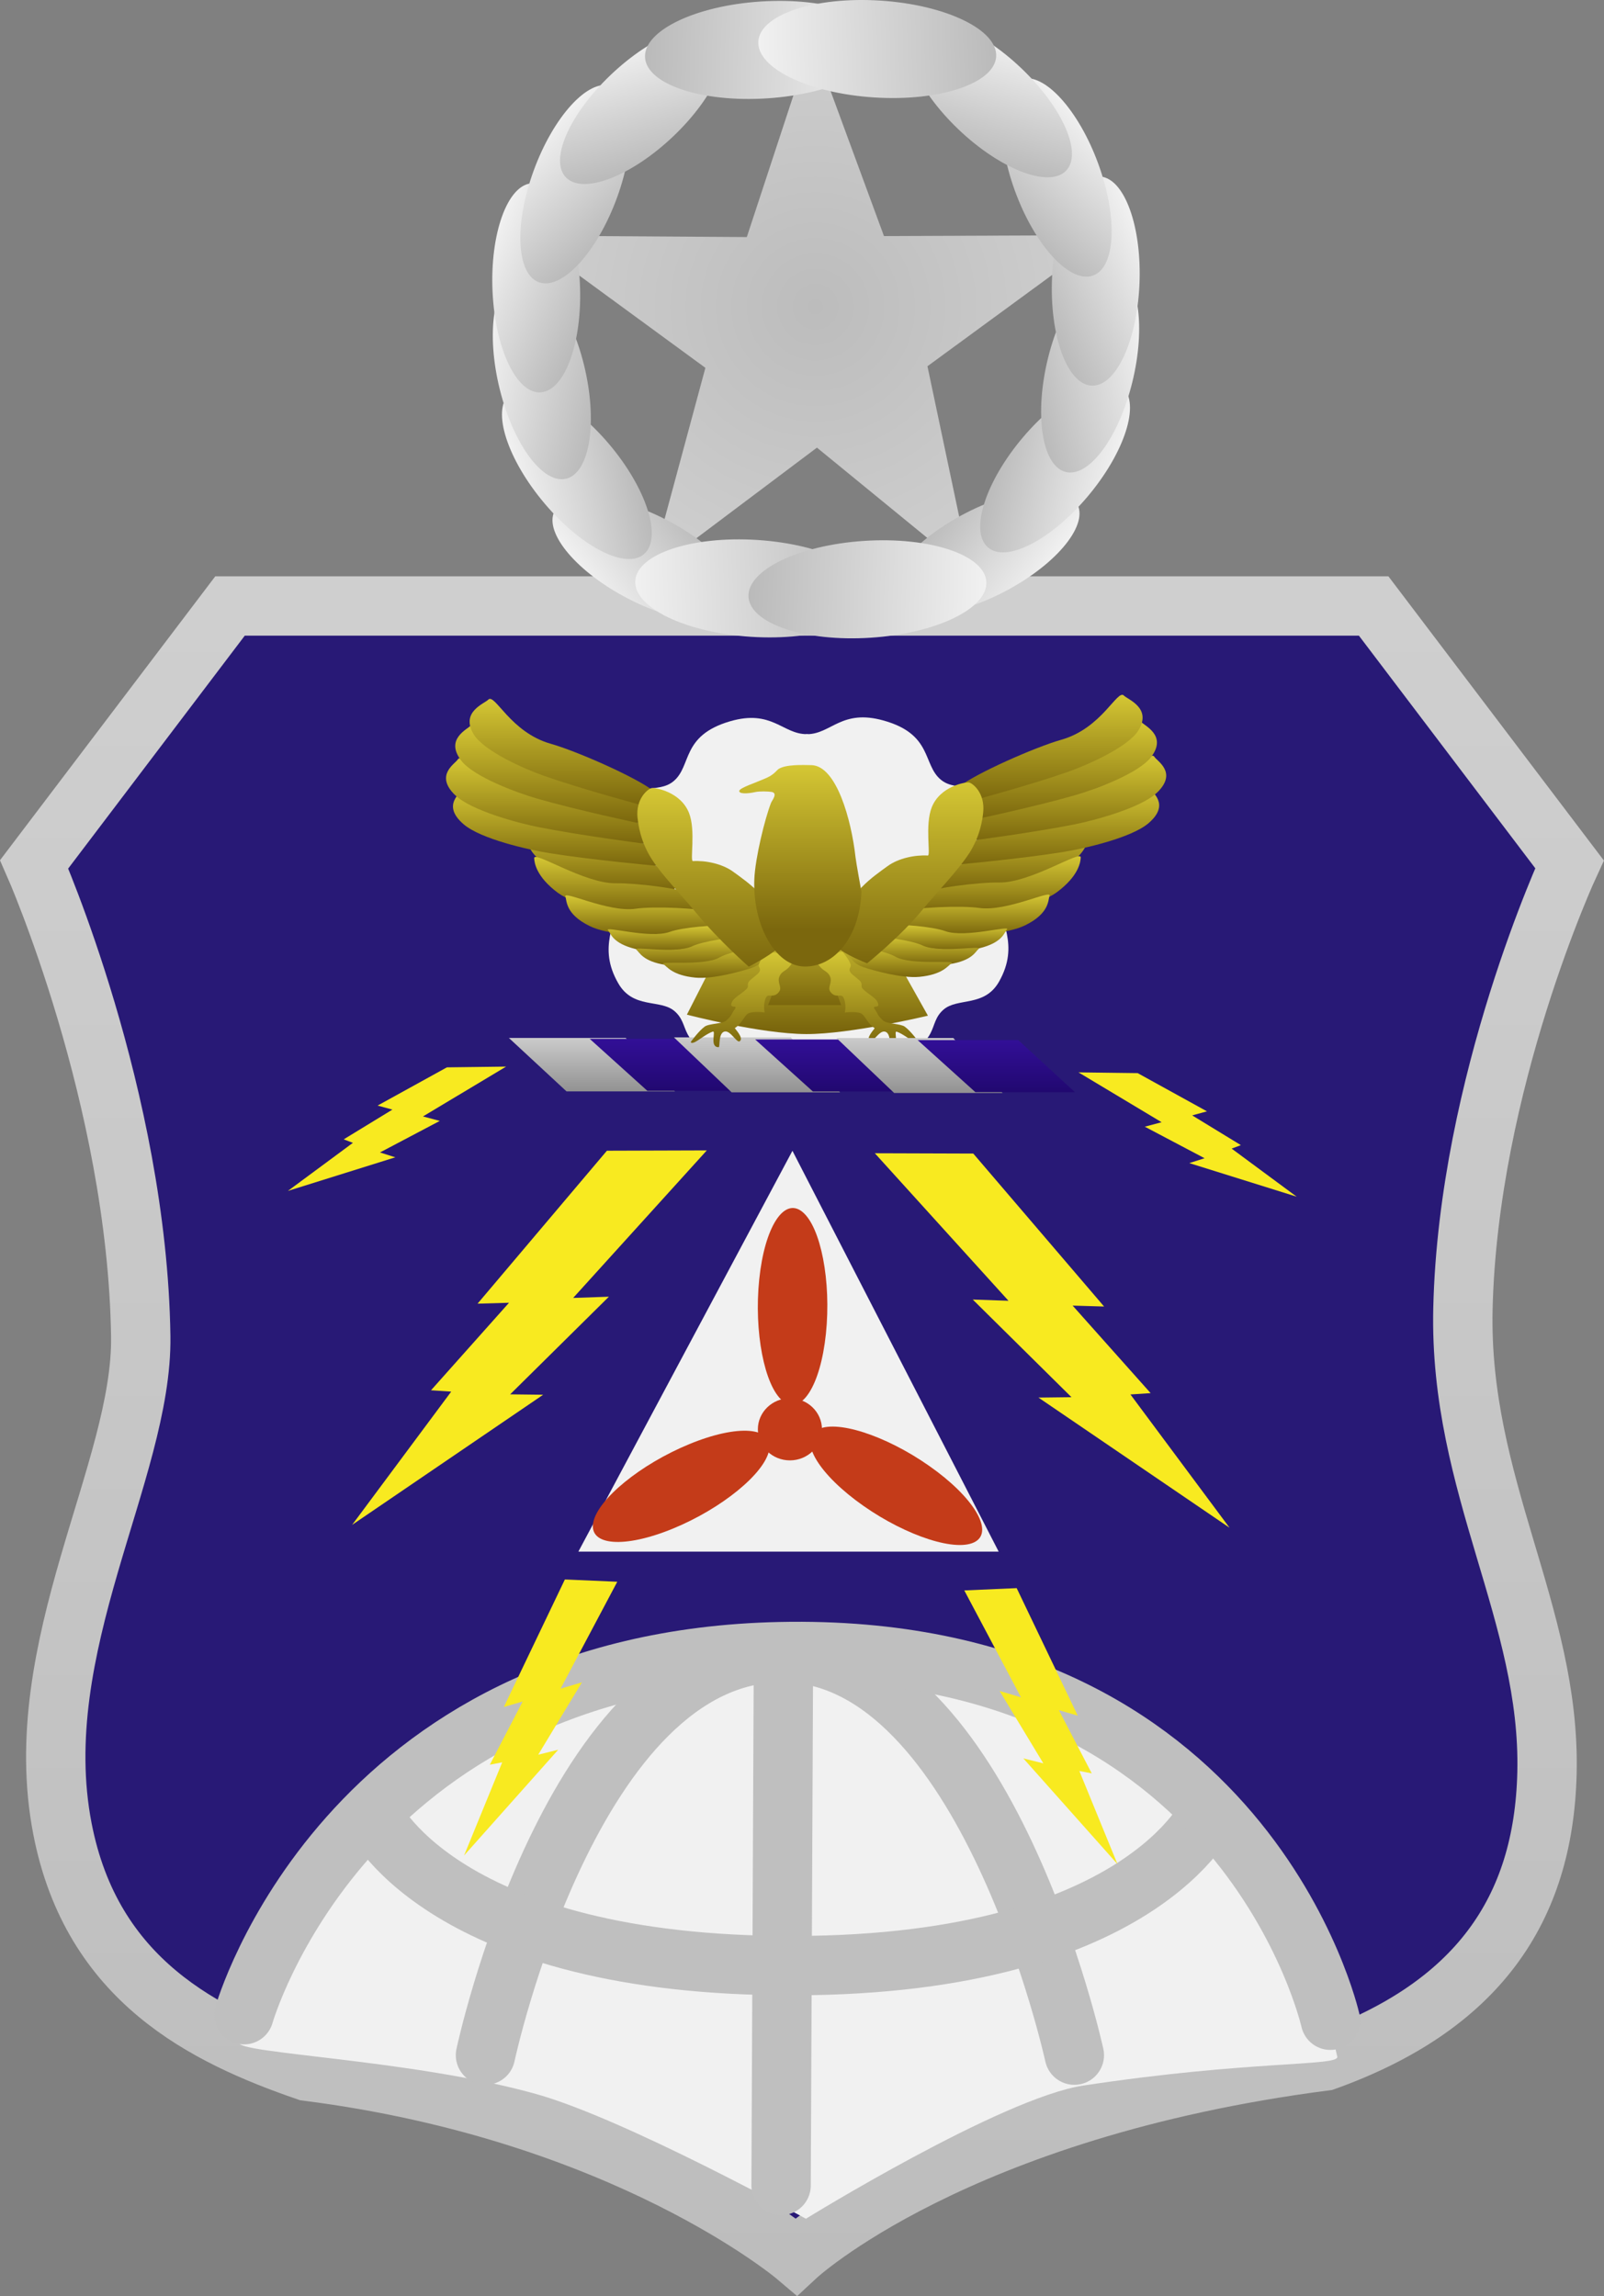 <svg version="1.1" xmlns="http://www.w3.org/2000/svg" xmlns:xlink="http://www.w3.org/1999/xlink" width="40.537" height="58.035" viewBox="0,0,40.537,58.035"><rect x="0" y="0" width="40.537" height="58.035" fill="#808080" stroke="none"/><defs><linearGradient x1="240" y1="166.801" x2="240" y2="211.438" gradientUnits="userSpaceOnUse" id="color-1"><stop offset="0" stop-color="#cfcfcf"/><stop offset="1" stop-color="#bcbcbc"/></linearGradient><radialGradient cx="240.346" cy="159.239" r="7.35" gradientUnits="userSpaceOnUse" id="color-2"><stop offset="0" stop-color="#bcbcbc"/><stop offset="1" stop-color="#cfcfcf"/></radialGradient><linearGradient x1="245.88" y1="166.351" x2="243.356" y2="164.552" gradientUnits="userSpaceOnUse" id="color-3"><stop offset="0" stop-color="#f1f1f1"/><stop offset="1" stop-color="#bababa"/></linearGradient><linearGradient x1="247.911" y1="163.636" x2="244.889" y2="162.946" gradientUnits="userSpaceOnUse" id="color-4"><stop offset="0" stop-color="#f1f1f1"/><stop offset="1" stop-color="#bababa"/></linearGradient><linearGradient x1="248.793" y1="160.481" x2="245.779" y2="161.203" gradientUnits="userSpaceOnUse" id="color-5"><stop offset="0" stop-color="#f1f1f1"/><stop offset="1" stop-color="#bababa"/></linearGradient><linearGradient x1="248.835" y1="157.941" x2="246.02" y2="159.238" gradientUnits="userSpaceOnUse" id="color-6"><stop offset="0" stop-color="#f1f1f1"/><stop offset="1" stop-color="#bababa"/></linearGradient><linearGradient x1="247.489" y1="154.829" x2="245.388" y2="157.109" gradientUnits="userSpaceOnUse" id="color-7"><stop offset="0" stop-color="#f1f1f1"/><stop offset="1" stop-color="#bababa"/></linearGradient><linearGradient x1="245.189" y1="152.496" x2="244.318" y2="155.471" gradientUnits="userSpaceOnUse" id="color-8"><stop offset="0" stop-color="#f1f1f1"/><stop offset="1" stop-color="#bababa"/></linearGradient><linearGradient x1="234.833" y1="166.52" x2="237.358" y2="164.721" gradientUnits="userSpaceOnUse" id="color-9"><stop offset="0" stop-color="#f1f1f1"/><stop offset="1" stop-color="#bababa"/></linearGradient><linearGradient x1="232.803" y1="163.805" x2="235.825" y2="163.115" gradientUnits="userSpaceOnUse" id="color-10"><stop offset="0" stop-color="#f1f1f1"/><stop offset="1" stop-color="#bababa"/></linearGradient><linearGradient x1="231.921" y1="160.65" x2="234.935" y2="161.372" gradientUnits="userSpaceOnUse" id="color-11"><stop offset="0" stop-color="#f1f1f1"/><stop offset="1" stop-color="#bababa"/></linearGradient><linearGradient x1="231.878" y1="158.11" x2="234.694" y2="159.407" gradientUnits="userSpaceOnUse" id="color-12"><stop offset="0" stop-color="#f1f1f1"/><stop offset="1" stop-color="#bababa"/></linearGradient><linearGradient x1="233.225" y1="154.999" x2="235.326" y2="157.278" gradientUnits="userSpaceOnUse" id="color-13"><stop offset="0" stop-color="#f1f1f1"/><stop offset="1" stop-color="#bababa"/></linearGradient><linearGradient x1="235.525" y1="152.665" x2="236.396" y2="155.64" gradientUnits="userSpaceOnUse" id="color-14"><stop offset="0" stop-color="#f1f1f1"/><stop offset="1" stop-color="#bababa"/></linearGradient><linearGradient x1="242.041" y1="152.845" x2="236.045" y2="152.648" gradientUnits="userSpaceOnUse" id="color-15"><stop offset="0" stop-color="#f1f1f1"/><stop offset="1" stop-color="#bababa"/></linearGradient><linearGradient x1="238.907" y1="152.822" x2="244.903" y2="152.625" gradientUnits="userSpaceOnUse" id="color-16"><stop offset="0" stop-color="#f1f1f1"/><stop offset="1" stop-color="#bababa"/></linearGradient><linearGradient x1="235.797" y1="166.455" x2="241.793" y2="166.257" gradientUnits="userSpaceOnUse" id="color-17"><stop offset="0" stop-color="#f1f1f1"/><stop offset="1" stop-color="#bababa"/></linearGradient><linearGradient x1="244.655" y1="166.478" x2="238.659" y2="166.281" gradientUnits="userSpaceOnUse" id="color-18"><stop offset="0" stop-color="#f1f1f1"/><stop offset="1" stop-color="#bababa"/></linearGradient><linearGradient x1="234.978" y1="177.718" x2="234.978" y2="179.07" gradientUnits="userSpaceOnUse" id="color-19"><stop offset="0" stop-color="#cbcbcb"/><stop offset="1" stop-color="#929292"/></linearGradient><linearGradient x1="237.021" y1="177.741" x2="237.021" y2="179.056" gradientUnits="userSpaceOnUse" id="color-20"><stop offset="0" stop-color="#320f97"/><stop offset="1" stop-color="#210870"/></linearGradient><linearGradient x1="239.15" y1="177.704" x2="239.15" y2="179.093" gradientUnits="userSpaceOnUse" id="color-21"><stop offset="0" stop-color="#cbcbcb"/><stop offset="1" stop-color="#929292"/></linearGradient><linearGradient x1="240.044" y1="174.74" x2="240.044" y2="177.474" gradientUnits="userSpaceOnUse" id="color-22"><stop offset="0" stop-color="#d5c734"/><stop offset="1" stop-color="#7b670d"/></linearGradient><linearGradient x1="240.071" y1="174.425" x2="240.071" y2="176.887" gradientUnits="userSpaceOnUse" id="color-23"><stop offset="0" stop-color="#d5c734"/><stop offset="1" stop-color="#7b670d"/></linearGradient><linearGradient x1="234.979" y1="172.203" x2="234.979" y2="173.978" gradientUnits="userSpaceOnUse" id="color-24"><stop offset="0" stop-color="#d5c734"/><stop offset="1" stop-color="#7b670d"/></linearGradient><linearGradient x1="235.406" y1="173.145" x2="235.406" y2="174.545" gradientUnits="userSpaceOnUse" id="color-25"><stop offset="0" stop-color="#d5c734"/><stop offset="1" stop-color="#7b670d"/></linearGradient><linearGradient x1="236.028" y1="174.115" x2="236.028" y2="175.118" gradientUnits="userSpaceOnUse" id="color-26"><stop offset="0" stop-color="#d5c734"/><stop offset="1" stop-color="#7b670d"/></linearGradient><linearGradient x1="236.86" y1="174.874" x2="236.86" y2="175.52" gradientUnits="userSpaceOnUse" id="color-27"><stop offset="0" stop-color="#d5c734"/><stop offset="1" stop-color="#7b670d"/></linearGradient><linearGradient x1="237.436" y1="175.154" x2="237.436" y2="175.888" gradientUnits="userSpaceOnUse" id="color-28"><stop offset="0" stop-color="#d5c734"/><stop offset="1" stop-color="#7b670d"/></linearGradient><linearGradient x1="237.916" y1="175.359" x2="237.916" y2="176.199" gradientUnits="userSpaceOnUse" id="color-29"><stop offset="0" stop-color="#d5c734"/><stop offset="1" stop-color="#7b670d"/></linearGradient><linearGradient x1="245.303" y1="172.183" x2="245.303" y2="173.958" gradientUnits="userSpaceOnUse" id="color-30"><stop offset="0" stop-color="#d5c734"/><stop offset="1" stop-color="#7b670d"/></linearGradient><linearGradient x1="244.877" y1="173.125" x2="244.877" y2="174.525" gradientUnits="userSpaceOnUse" id="color-31"><stop offset="0" stop-color="#d5c734"/><stop offset="1" stop-color="#7b670d"/></linearGradient><linearGradient x1="244.255" y1="174.095" x2="244.255" y2="175.098" gradientUnits="userSpaceOnUse" id="color-32"><stop offset="0" stop-color="#d5c734"/><stop offset="1" stop-color="#7b670d"/></linearGradient><linearGradient x1="243.422" y1="174.854" x2="243.422" y2="175.5" gradientUnits="userSpaceOnUse" id="color-33"><stop offset="0" stop-color="#d5c734"/><stop offset="1" stop-color="#7b670d"/></linearGradient><linearGradient x1="242.847" y1="175.134" x2="242.847" y2="175.868" gradientUnits="userSpaceOnUse" id="color-34"><stop offset="0" stop-color="#d5c734"/><stop offset="1" stop-color="#7b670d"/></linearGradient><linearGradient x1="242.366" y1="175.339" x2="242.366" y2="176.179" gradientUnits="userSpaceOnUse" id="color-35"><stop offset="0" stop-color="#d5c734"/><stop offset="1" stop-color="#7b670d"/></linearGradient><linearGradient x1="238.535" y1="175.538" x2="238.535" y2="177.95" gradientUnits="userSpaceOnUse" id="color-36"><stop offset="0" stop-color="#d5c734"/><stop offset="1" stop-color="#7b670d"/></linearGradient><linearGradient x1="241.615" y1="175.542" x2="241.615" y2="177.955" gradientUnits="userSpaceOnUse" id="color-37"><stop offset="0" stop-color="#d5c734"/><stop offset="1" stop-color="#7b670d"/></linearGradient><linearGradient x1="233.875" y1="171.39" x2="233.875" y2="173.368" gradientUnits="userSpaceOnUse" id="color-38"><stop offset="0" stop-color="#d5c734"/><stop offset="1" stop-color="#7b670d"/></linearGradient><linearGradient x1="233.634" y1="170.652" x2="233.634" y2="172.806" gradientUnits="userSpaceOnUse" id="color-39"><stop offset="0" stop-color="#d5c734"/><stop offset="1" stop-color="#7b670d"/></linearGradient><linearGradient x1="233.71" y1="169.791" x2="233.71" y2="172.286" gradientUnits="userSpaceOnUse" id="color-40"><stop offset="0" stop-color="#d5c734"/><stop offset="1" stop-color="#7b670d"/></linearGradient><linearGradient x1="233.959" y1="169.149" x2="233.959" y2="171.839" gradientUnits="userSpaceOnUse" id="color-41"><stop offset="0" stop-color="#d5c734"/><stop offset="1" stop-color="#7b670d"/></linearGradient><linearGradient x1="237.722" y1="171.401" x2="237.722" y2="175.917" gradientUnits="userSpaceOnUse" id="color-42"><stop offset="0" stop-color="#d5c734"/><stop offset="1" stop-color="#7b670d"/></linearGradient><linearGradient x1="246.339" y1="171.361" x2="246.339" y2="173.34" gradientUnits="userSpaceOnUse" id="color-43"><stop offset="0" stop-color="#d5c734"/><stop offset="1" stop-color="#7b670d"/></linearGradient><linearGradient x1="246.58" y1="170.586" x2="246.58" y2="172.74" gradientUnits="userSpaceOnUse" id="color-44"><stop offset="0" stop-color="#d5c734"/><stop offset="1" stop-color="#7b670d"/></linearGradient><linearGradient x1="246.504" y1="169.706" x2="246.504" y2="172.201" gradientUnits="userSpaceOnUse" id="color-45"><stop offset="0" stop-color="#d5c734"/><stop offset="1" stop-color="#7b670d"/></linearGradient><linearGradient x1="246.255" y1="169.046" x2="246.255" y2="171.735" gradientUnits="userSpaceOnUse" id="color-46"><stop offset="0" stop-color="#d5c734"/><stop offset="1" stop-color="#7b670d"/></linearGradient><linearGradient x1="242.676" y1="171.26" x2="242.676" y2="175.832" gradientUnits="userSpaceOnUse" id="color-47"><stop offset="0" stop-color="#d5c734"/><stop offset="1" stop-color="#7b670d"/></linearGradient><linearGradient x1="239.962" y1="170.819" x2="239.962" y2="174.989" gradientUnits="userSpaceOnUse" id="color-48"><stop offset="0" stop-color="#d5c734"/><stop offset="1" stop-color="#7b670d"/></linearGradient><linearGradient x1="241.203" y1="177.758" x2="241.203" y2="179.072" gradientUnits="userSpaceOnUse" id="color-49"><stop offset="0" stop-color="#320f97"/><stop offset="1" stop-color="#210870"/></linearGradient><linearGradient x1="243.258" y1="177.72" x2="243.258" y2="179.11" gradientUnits="userSpaceOnUse" id="color-50"><stop offset="0" stop-color="#cbcbcb"/><stop offset="1" stop-color="#929292"/></linearGradient><linearGradient x1="245.31" y1="177.774" x2="245.31" y2="179.089" gradientUnits="userSpaceOnUse" id="color-51"><stop offset="0" stop-color="#320f97"/><stop offset="1" stop-color="#210870"/></linearGradient></defs><g transform="translate(-219.735,-151.484)"><g data-paper-data="{&quot;isPaintingLayer&quot;:true}" fill-rule="nonzero" stroke-linejoin="miter" stroke-miterlimit="10" stroke-dasharray="" stroke-dashoffset="0" style="mix-blend-mode: normal"><path d="M258.831,196.292c-0.081,3.478 -1.774,5.908 -5.605,7.284c-9.364,1.211 -13.368,4.94 -13.368,4.94c0,0 -4.306,-3.657 -12.367,-4.681c-2.588,-0.893 -5.435,-2.292 -6.178,-6.129c-0.889,-4.595 2.029,-9.044 1.979,-12.446c-0.088,-6.03 -2.693,-11.931 -2.693,-11.931l4.949,-6.528h28.903l4.949,6.528c0,0 -2.56,5.514 -2.693,11.233c-0.104,4.486 2.218,7.716 2.124,11.73z" data-paper-data="{&quot;index&quot;:null}" fill="#281976" stroke="url(#color-1)" stroke-width="1.5" stroke-linecap="butt"/><path d="M240.381,162.798l-4.219,3.171l1.4,-5.188l-4.565,-3.341l5.612,0.036l1.64,-4.987l1.826,4.962l5.622,-0.022l-4.523,3.312l1.107,5.248z" fill="url(#color-2)" stroke="none" stroke-width="2.576" stroke-linecap="butt"/><g stroke="none" stroke-width="0" stroke-linecap="butt"><path d="M245.082,166.458c-1.299,0.666 -2.56,0.756 -2.816,0.2c-0.256,-0.556 0.589,-1.547 1.889,-2.213c1.299,-0.666 2.56,-0.756 2.816,-0.2c0.256,0.556 -0.589,1.547 -1.889,2.213z" data-paper-data="{&quot;index&quot;:null}" fill="url(#color-3)"/><path d="M247.215,164.042c-0.943,1.115 -2.073,1.682 -2.523,1.268c-0.45,-0.414 -0.051,-1.654 0.893,-2.769c0.943,-1.115 2.073,-1.682 2.523,-1.268c0.45,0.414 0.05,1.654 -0.893,2.769z" data-paper-data="{&quot;index&quot;:null}" fill="url(#color-4)"/><path d="M248.349,161.153c-0.351,1.417 -1.111,2.427 -1.699,2.255c-0.587,-0.172 -0.779,-1.46 -0.428,-2.878c0.351,-1.417 1.111,-2.427 1.699,-2.255c0.587,0.172 0.779,1.46 0.428,2.878z" data-paper-data="{&quot;index&quot;:null}" fill="url(#color-5)"/><path d="M248.531,158.686c-0.067,1.459 -0.616,2.597 -1.226,2.544c-0.61,-0.054 -1.049,-1.28 -0.982,-2.739c0.067,-1.459 0.616,-2.597 1.226,-2.544c0.61,0.054 1.049,1.28 0.982,2.739z" data-paper-data="{&quot;index&quot;:null}" fill="url(#color-6)"/><path d="M247.495,155.635c0.499,1.372 0.43,2.635 -0.153,2.819c-0.583,0.185 -1.461,-0.778 -1.959,-2.151c-0.499,-1.372 -0.43,-2.635 0.153,-2.819c0.583,-0.185 1.461,0.778 1.959,2.151z" data-paper-data="{&quot;index&quot;:null}" fill="url(#color-7)"/><path d="M245.552,153.215c1.056,1.009 1.554,2.171 1.113,2.595c-0.441,0.424 -1.654,-0.049 -2.71,-1.058c-1.056,-1.009 -1.554,-2.171 -1.113,-2.595c0.441,-0.424 1.654,0.049 2.71,1.058z" data-paper-data="{&quot;index&quot;:null}" fill="url(#color-8)"/><path d="M233.743,164.414c0.256,-0.556 1.517,-0.466 2.816,0.2c1.299,0.666 2.145,1.657 1.889,2.213c-0.256,0.556 -1.517,0.466 -2.816,-0.2c-1.299,-0.666 -2.145,-1.657 -1.889,-2.213z" data-paper-data="{&quot;index&quot;:null}" fill="url(#color-9)"/><path d="M232.606,161.442c0.45,-0.414 1.58,0.153 2.523,1.268c0.943,1.115 1.343,2.354 0.893,2.769c-0.45,0.414 -1.58,-0.153 -2.523,-1.268c-0.943,-1.115 -1.343,-2.354 -0.893,-2.769z" data-paper-data="{&quot;index&quot;:null}" fill="url(#color-10)"/><path d="M232.793,158.445c0.587,-0.172 1.348,0.838 1.699,2.255c0.351,1.417 0.159,2.706 -0.428,2.878c-0.587,0.172 -1.348,-0.838 -1.699,-2.255c-0.351,-1.417 -0.159,-2.706 0.428,-2.878z" data-paper-data="{&quot;index&quot;:null}" fill="url(#color-11)"/><path d="M233.165,156.117c0.61,-0.054 1.158,1.085 1.226,2.544c0.067,1.459 -0.372,2.685 -0.982,2.739c-0.61,0.054 -1.158,-1.085 -1.226,-2.544c-0.067,-1.459 0.372,-2.685 0.982,-2.739z" data-paper-data="{&quot;index&quot;:null}" fill="url(#color-12)"/><path d="M235.178,153.654c0.583,0.185 0.652,1.447 0.153,2.819c-0.499,1.372 -1.376,2.335 -1.959,2.151c-0.583,-0.185 -0.652,-1.447 -0.153,-2.819c0.499,-1.372 1.376,-2.335 1.959,-2.151z" data-paper-data="{&quot;index&quot;:null}" fill="url(#color-13)"/><path d="M237.872,152.326c0.441,0.424 -0.057,1.586 -1.113,2.595c-1.056,1.009 -2.269,1.483 -2.71,1.058c-0.441,-0.424 0.057,-1.586 1.113,-2.595c1.056,-1.009 2.269,-1.483 2.71,-1.058z" data-paper-data="{&quot;index&quot;:null}" fill="url(#color-14)"/><path d="M239.121,153.97c-1.66,0.107 -3.04,-0.355 -3.084,-1.031c-0.043,-0.676 1.267,-1.31 2.926,-1.417c1.66,-0.107 3.04,0.355 3.084,1.031c0.043,0.676 -1.267,1.31 -2.926,1.417z" data-paper-data="{&quot;index&quot;:null}" fill="url(#color-15)"/><path d="M241.826,153.947c-1.66,-0.107 -2.97,-0.741 -2.926,-1.417c0.043,-0.676 1.424,-1.137 3.084,-1.031c1.66,0.107 2.97,0.741 2.926,1.417c-0.043,0.676 -1.424,1.137 -3.084,1.031z" data-paper-data="{&quot;index&quot;:null}" fill="url(#color-16)"/><path d="M238.716,167.58c-1.66,-0.107 -2.97,-0.741 -2.926,-1.417c0.043,-0.676 1.424,-1.137 3.084,-1.031c1.66,0.107 2.97,0.741 2.926,1.417c-0.043,0.676 -1.424,1.137 -3.084,1.031z" data-paper-data="{&quot;index&quot;:null}" fill="url(#color-17)"/><path d="M241.736,167.603c-1.66,0.107 -3.04,-0.355 -3.084,-1.031c-0.043,-0.676 1.267,-1.31 2.926,-1.417c1.66,-0.107 3.04,0.355 3.084,1.031c0.044,0.676 -1.267,1.31 -2.926,1.417z" data-paper-data="{&quot;index&quot;:null}" fill="url(#color-18)"/></g><g fill="#f1f1f1" stroke="none" stroke-width="0.5" stroke-linecap="butt"><path d="M240.185,178.116c-0.674,0.004 -1.224,0.462 -2.134,0.15c-1.227,-0.42 -0.844,-0.87 -1.276,-1.231c-0.361,-0.301 -1.037,-0.044 -1.413,-0.694c-0.54,-0.933 -0.02,-1.523 -0.025,-2.191c-0.004,-0.603 -0.823,-1.148 -0.154,-2.122c0.592,-0.862 1.159,-0.449 1.577,-0.801c0.461,-0.388 0.185,-1.147 1.422,-1.511c1.064,-0.312 1.331,0.327 1.944,0.324c0.692,-0.004 0.795,8.071 0.059,8.075z"/><path d="M240.131,170.041c0.613,-0.003 0.87,-0.646 1.939,-0.344c1.243,0.351 0.977,1.112 1.444,1.496c0.423,0.347 0.983,-0.071 1.588,0.784c0.683,0.966 -0.127,1.52 -0.123,2.123c0.005,0.667 0.534,1.252 0.007,2.191c-0.367,0.654 -1.047,0.404 -1.403,0.709c-0.426,0.365 -0.037,0.812 -1.257,1.244c-0.906,0.321 -1.462,-0.132 -2.137,-0.128c-0.736,0.004 -0.752,-8.071 -0.059,-8.075z" data-paper-data="{&quot;index&quot;:null}"/></g><g stroke="none" stroke-width="0" stroke-linecap="butt"><path d="M234.352,190.702l5.41,-10.131l5.212,10.131z" fill="#f1f1f1"/><g fill="#c43b19"><path d="M236.743,190.12c-1.227,0.505 -2.13,0.436 -2.015,-0.154c0.114,-0.59 1.202,-1.477 2.43,-1.982c1.227,-0.505 2.13,-0.436 2.015,0.154c-0.114,0.59 -1.202,1.477 -2.43,1.982z"/><path d="M238.923,183.817c0.137,-1.32 0.625,-2.082 1.091,-1.702c0.465,0.38 0.731,1.758 0.594,3.078c-0.137,1.32 -0.625,2.082 -1.091,1.702c-0.465,-0.38 -0.731,-1.758 -0.594,-3.078z"/><path d="M243.41,188.675c1.058,0.802 1.456,1.614 0.889,1.815c-0.566,0.201 -1.883,-0.287 -2.94,-1.088c-1.058,-0.802 -1.456,-1.614 -0.89,-1.815c0.566,-0.201 1.883,0.287 2.94,1.088z"/><path d="M240.508,187.611c0,0.434 -0.363,0.785 -0.81,0.785c-0.447,0 -0.81,-0.352 -0.81,-0.785c0,-0.434 0.363,-0.785 0.81,-0.785c0.447,0 0.81,0.352 0.81,0.785z"/></g></g><path d="M225.776,203.109c1.45,-5.503 6.969,-9.651 13.623,-9.756c6.973,-0.111 12.843,4.256 14.132,10.115c0.054,0.246 -2.197,0.088 -6.42,0.73c-2.066,0.314 -7.009,3.366 -7.009,3.366c0,0 -4.559,-2.521 -6.82,-3.153c-3.137,-0.877 -7.579,-1.02 -7.505,-1.301z" fill="#f1f1f1" stroke="none" stroke-width="0" stroke-linecap="butt"/><g data-paper-data="{&quot;index&quot;:null}" fill="none" stroke="#bfbfbf" stroke-width="1.5" stroke-linecap="round"><path d="M232.004,203.429c0,0 2.181,-10.233 7.54,-10.176c5.132,0.055 7.342,10.176 7.342,10.176"/><path d="M250.314,197.253c0,0 -1.719,4.015 -10.92,3.912c-8.623,-0.097 -10.272,-3.853 -10.272,-3.853"/><path d="M239.534,193.547l-0.059,13.176"/><path d="M225.902,202.407c0,0 2.534,-8.946 13.556,-9.177c11.761,-0.246 13.899,9.317 13.899,9.317"/></g><g fill="#f8ea20" stroke="none" stroke-width="0" stroke-linecap="round"><path d="M250.808,190.098l-4.828,-3.289l0.834,-0.01l-2.495,-2.468l0.903,0.031l-3.378,-3.729l2.488,0.008l3.306,3.866l-0.795,-0.023l1.971,2.212l-0.51,0.034z"/><path d="M252.505,181.731l-2.714,-0.849l0.387,-0.123l-1.511,-0.797l0.425,-0.113l-2.101,-1.26l1.496,0.019l1.751,0.966l-0.374,0.102l1.231,0.752l-0.233,0.088z"/><path d="M247.977,198.602l-2.379,-2.673l0.505,0.125l-1.105,-1.829l0.54,0.16l-1.433,-2.702l1.324,-0.058l1.543,3.223l-0.476,-0.138l0.83,1.597l-0.313,-0.06z"/><path d="M231.138,186.658l-0.51,-0.034l1.971,-2.212l-0.795,0.023l3.269,-3.866l2.525,-0.008l-3.378,3.729l0.903,-0.031l-2.495,2.468l0.834,0.01l-4.828,3.289z" data-paper-data="{&quot;index&quot;:null}"/><path d="M228.654,180.37l-0.233,-0.088l1.231,-0.752l-0.374,-0.102l1.751,-0.966l1.496,-0.019l-2.101,1.26l0.425,0.113l-1.511,0.797l0.387,0.123l-2.714,0.849z" data-paper-data="{&quot;index&quot;:null}"/><path d="M232.427,196.028l-0.313,0.06l0.83,-1.597l-0.476,0.138l1.543,-3.223l1.324,0.058l-1.433,2.702l0.54,-0.16l-1.105,1.829l0.505,-0.125l-2.379,2.673z" data-paper-data="{&quot;index&quot;:null}"/></g><path d="M234.053,179.07l-1.458,-1.352h2.953l1.245,1.352z" fill="url(#color-19)" stroke="none" stroke-width="0" stroke-linecap="butt"/><path d="M236.096,179.056l-1.458,-1.315h2.953l1.245,1.315z" fill="url(#color-20)" stroke="none" stroke-width="0" stroke-linecap="butt"/><path d="M238.225,179.093l-1.458,-1.389h2.953l1.245,1.389z" fill="url(#color-21)" stroke="none" stroke-width="0" stroke-linecap="butt"/><g stroke="none" stroke-width="0" stroke-linecap="butt"><path d="M237.095,177.129l1.072,-2.104h3.825l1.194,2.131c0,0 -1.957,0.469 -3.075,0.465c-1.16,-0.004 -3.016,-0.491 -3.016,-0.491z" fill="url(#color-22)"/><path d="M239.147,176.887l0.94,-2.462l0.906,2.462z" fill="url(#color-23)"/><path d="M233.28,173.133c-0.437,-0.465 -0.107,-0.789 -0.081,-0.901c0.046,-0.196 0.672,0.669 1.457,0.737c0.503,0.044 1.745,0.371 2.156,0.609c0.232,0.134 -0.057,0.4 -0.057,0.4c0,0 -1.138,-0.08 -1.904,-0.207c-0.378,-0.063 -1.239,-0.284 -1.571,-0.638z" fill="url(#color-24)"/><path d="M233.839,174.055c-0.557,-0.414 -0.599,-0.767 -0.604,-0.88c-0.009,-0.198 1.27,0.647 2.063,0.634c0.507,-0.008 1.675,0.129 2.145,0.321c0.265,0.108 0.053,0.4 0.053,0.4c0,0 -1.144,0.038 -1.933,-0.008c-0.39,-0.023 -1.299,-0.153 -1.723,-0.468z" fill="url(#color-25)"/><path d="M236.302,175.109c-0.352,0.024 -1.196,0.012 -1.666,-0.219c-0.618,-0.303 -0.574,-0.643 -0.612,-0.742c-0.067,-0.175 1.081,0.406 1.779,0.304c0.447,-0.065 1.572,-0.02 2.046,0.097c0.267,0.066 0.167,0.348 0.167,0.348c0,0 -1.001,0.163 -1.714,0.211z" fill="url(#color-26)"/><path d="M237.391,175.422c-0.265,0.046 -1.127,0.162 -1.585,0.051c-0.601,-0.145 -0.634,-0.401 -0.703,-0.473c-0.121,-0.126 1.052,0.22 1.558,0.038c0.323,-0.117 1.144,-0.181 1.56,-0.161c0.234,0.012 0.406,0.247 0.406,0.247c0,0 -0.957,0.248 -1.235,0.297z" fill="url(#color-27)"/><path d="M236.552,175.872c-0.577,-0.09 -0.656,-0.321 -0.733,-0.382c-0.135,-0.107 0.984,0.113 1.411,-0.09c0.273,-0.13 1.031,-0.236 1.415,-0.247c0.216,-0.006 0.418,0.197 0.418,0.197c0,0 -0.827,0.296 -1.072,0.36c-0.234,0.062 -0.999,0.229 -1.439,0.161z" fill="url(#color-28)"/><path d="M238.719,175.952c-0.223,0.075 -0.961,0.285 -1.409,0.242c-0.588,-0.057 -0.721,-0.283 -0.807,-0.339c-0.15,-0.099 1.018,0.056 1.413,-0.17c0.253,-0.145 0.989,-0.292 1.37,-0.325c0.214,-0.018 -0.269,0.392 -0.269,0.392c0,0 -0.064,0.122 -0.299,0.2z" fill="url(#color-29)"/><path d="M245.431,173.751c-0.766,0.127 -1.904,0.207 -1.904,0.207c0,0 -0.289,-0.267 -0.057,-0.4c0.411,-0.237 1.654,-0.565 2.156,-0.609c0.785,-0.069 1.412,-0.934 1.457,-0.737c0.026,0.112 0.355,0.435 -0.081,0.901c-0.332,0.354 -1.193,0.576 -1.571,0.638z" data-paper-data="{&quot;index&quot;:null}" fill="url(#color-30)"/><path d="M244.72,174.503c-0.79,0.046 -1.933,0.008 -1.933,0.008c0,0 -0.212,-0.293 0.053,-0.4c0.47,-0.191 1.638,-0.329 2.145,-0.321c0.793,0.013 2.072,-0.832 2.063,-0.634c-0.005,0.113 -0.047,0.466 -0.604,0.88c-0.424,0.315 -1.333,0.445 -1.723,0.468z" data-paper-data="{&quot;index&quot;:null}" fill="url(#color-31)"/><path d="M243.981,175.089c-0.713,-0.049 -1.714,-0.211 -1.714,-0.211c0,0 -0.1,-0.283 0.167,-0.348c0.474,-0.116 1.599,-0.161 2.046,-0.097c0.698,0.101 1.846,-0.479 1.779,-0.305c-0.038,0.099 0.006,0.438 -0.612,0.742c-0.47,0.231 -1.314,0.243 -1.666,0.219z" data-paper-data="{&quot;index&quot;:null}" fill="url(#color-32)"/><path d="M242.892,175.402c-0.278,-0.049 -1.235,-0.297 -1.235,-0.297c0,0 0.172,-0.236 0.406,-0.247c0.416,-0.021 1.236,0.044 1.56,0.161c0.505,0.182 1.679,-0.164 1.558,-0.038c-0.069,0.072 -0.102,0.328 -0.703,0.473c-0.458,0.111 -1.32,-0.005 -1.585,-0.051z" data-paper-data="{&quot;index&quot;:null}" fill="url(#color-33)"/><path d="M242.292,175.692c-0.245,-0.065 -1.072,-0.36 -1.072,-0.36c0,0 0.202,-0.203 0.418,-0.197c0.384,0.011 1.141,0.117 1.415,0.247c0.427,0.203 1.546,-0.017 1.411,0.09c-0.076,0.061 -0.155,0.292 -0.733,0.382c-0.439,0.068 -1.205,-0.099 -1.439,-0.161z" data-paper-data="{&quot;index&quot;:null}" fill="url(#color-34)"/><path d="M241.563,175.932c-0.234,-0.078 -0.299,-0.2 -0.299,-0.2c0,0 -0.483,-0.41 -0.269,-0.392c0.38,0.033 1.117,0.18 1.37,0.325c0.395,0.226 1.563,0.072 1.413,0.17c-0.085,0.056 -0.218,0.282 -0.807,0.339c-0.448,0.043 -1.185,-0.167 -1.409,-0.242z" data-paper-data="{&quot;index&quot;:null}" fill="url(#color-35)"/><path d="M237.195,177.817c0,0 0.193,-0.27 0.348,-0.384c0.112,-0.082 0.454,-0.068 0.548,-0.155c0.162,-0.149 0.111,-0.145 0.209,-0.279c0.106,-0.144 -0.18,0.015 -0.055,-0.21c0.053,-0.095 0.228,-0.184 0.352,-0.303c0.08,-0.076 0.004,-0.103 0.062,-0.189c0.039,-0.057 0.214,-0.175 0.251,-0.226c0.084,-0.116 -0.025,-0.128 0.005,-0.217c0.044,-0.131 0.204,-0.316 0.204,-0.316l0.754,0.098c0,0 -0.106,0.195 -0.204,0.3c-0.093,0.098 -0.177,0.101 -0.232,0.22c-0.075,0.16 0.075,0.279 -0.013,0.396c-0.129,0.173 -0.268,0.037 -0.323,0.134c-0.091,0.161 -0.042,0.389 -0.042,0.389c0,0 -0.272,-0.042 -0.413,0.024c-0.091,0.042 -0.168,0.266 -0.339,0.369c-0.013,0.008 0.237,0.25 0.123,0.334c-0.072,0.053 -0.227,-0.267 -0.374,-0.247c-0.175,0.024 -0.119,0.397 -0.158,0.397c-0.247,0.004 -0.054,-0.427 -0.152,-0.393c-0.153,0.053 -0.343,0.21 -0.44,0.26c-0.11,0.056 -0.115,0 -0.115,0z" fill="url(#color-36)"/><path d="M242.84,177.821c-0.096,-0.049 -0.287,-0.207 -0.44,-0.26c-0.098,-0.034 0.096,0.397 -0.152,0.393c-0.038,-0.001 0.018,-0.373 -0.158,-0.397c-0.147,-0.02 -0.302,0.301 -0.374,0.247c-0.114,-0.084 0.137,-0.326 0.123,-0.334c-0.171,-0.102 -0.248,-0.326 -0.339,-0.369c-0.14,-0.065 -0.413,-0.024 -0.413,-0.024c0,0 0.05,-0.228 -0.042,-0.389c-0.055,-0.098 -0.194,0.039 -0.323,-0.134c-0.087,-0.118 0.062,-0.236 -0.013,-0.396c-0.056,-0.118 -0.14,-0.122 -0.232,-0.22c-0.099,-0.104 -0.204,-0.3 -0.204,-0.3l0.754,-0.098c0,0 0.16,0.185 0.204,0.316c0.03,0.089 -0.078,0.102 0.005,0.217c0.037,0.052 0.212,0.169 0.251,0.226c0.057,0.086 -0.019,0.112 0.062,0.189c0.125,0.119 0.299,0.207 0.352,0.303c0.126,0.225 -0.161,0.066 -0.055,0.21c0.099,0.134 0.048,0.13 0.209,0.279c0.094,0.087 0.436,0.073 0.548,0.155c0.156,0.114 0.348,0.384 0.348,0.384c0,0 -0.005,0.056 -0.115,-0z" data-paper-data="{&quot;index&quot;:null}" fill="url(#color-37)"/><path d="M231.454,172.32c-0.573,-0.49 -0.067,-0.794 -0.018,-0.904c0.087,-0.193 0.887,0.707 2.001,0.822c0.713,0.074 2.452,0.473 3.014,0.734c0.316,0.147 -0.126,0.396 -0.126,0.396c0,0 -1.617,-0.147 -2.697,-0.319c-0.534,-0.085 -1.739,-0.356 -2.175,-0.73z" fill="url(#color-38)"/><path d="M231.235,171.58c-0.524,-0.51 0.011,-0.795 0.071,-0.903c0.105,-0.19 0.816,0.738 1.917,0.894c0.705,0.1 2.402,0.563 2.937,0.845c0.301,0.158 -0.164,0.39 -0.164,0.39c0,0 -1.599,-0.207 -2.661,-0.418c-0.524,-0.104 -1.701,-0.42 -2.099,-0.809z" fill="url(#color-39)"/><path d="M231.387,170.703c-0.415,-0.547 0.173,-0.788 0.255,-0.89c0.143,-0.18 0.659,0.795 1.72,1.035c0.679,0.153 2.268,0.744 2.741,1.064c0.267,0.18 -0.243,0.375 -0.243,0.375c0,0 -1.545,-0.328 -2.555,-0.619c-0.499,-0.144 -1.601,-0.548 -1.918,-0.964z" fill="url(#color-40)"/><path d="M231.706,170.044c-0.344,-0.565 0.274,-0.777 0.368,-0.875c0.166,-0.173 0.555,0.825 1.582,1.115c0.657,0.186 2.165,0.851 2.596,1.193c0.243,0.193 -0.29,0.362 -0.29,0.362c0,0 -1.498,-0.402 -2.468,-0.741c-0.479,-0.167 -1.526,-0.623 -1.788,-1.054z" fill="url(#color-41)"/><path d="M235.847,172.158c-0.05,-0.492 0.262,-0.733 0.357,-0.755c0.074,-0.017 0.728,0.086 0.943,0.626c0.178,0.447 0.019,1.225 0.1,1.22c0.318,-0.019 0.738,0.065 1.017,0.268c0.163,0.119 0.442,0.313 0.654,0.534c0.34,0.357 0.605,0.785 0.682,1.086c0.07,0.274 -0.942,0.78 -0.942,0.78c0,0 -0.75,-0.655 -1.308,-1.335c-0.382,-0.466 -0.873,-0.961 -1.144,-1.383c-0.285,-0.445 -0.34,-0.871 -0.357,-1.04z" fill="url(#color-42)"/><path d="M248.76,172.292c-0.436,0.373 -1.641,0.645 -2.175,0.73c-1.081,0.172 -2.697,0.319 -2.697,0.319c0,0 -0.442,-0.249 -0.126,-0.396c0.562,-0.261 2.301,-0.661 3.014,-0.734c1.115,-0.115 1.915,-1.015 2.001,-0.822c0.049,0.11 0.555,0.413 -0.018,0.904z" data-paper-data="{&quot;index&quot;:null}" fill="url(#color-43)"/><path d="M248.979,171.514c-0.399,0.389 -1.575,0.704 -2.099,0.809c-1.062,0.211 -2.661,0.418 -2.661,0.418c0,0 -0.466,-0.232 -0.164,-0.39c0.535,-0.281 2.232,-0.745 2.937,-0.845c1.101,-0.156 1.812,-1.084 1.917,-0.894c0.06,0.108 0.595,0.392 0.071,0.903z" data-paper-data="{&quot;index&quot;:null}" fill="url(#color-44)"/><path d="M248.827,170.618c-0.316,0.416 -1.419,0.82 -1.918,0.964c-1.01,0.291 -2.555,0.619 -2.555,0.619c0,0 -0.509,-0.194 -0.243,-0.375c0.474,-0.32 2.063,-0.911 2.741,-1.064c1.061,-0.24 1.576,-1.215 1.72,-1.035c0.081,0.102 0.67,0.343 0.255,0.89z" data-paper-data="{&quot;index&quot;:null}" fill="url(#color-45)"/><path d="M248.508,169.941c-0.262,0.43 -1.309,0.886 -1.788,1.054c-0.97,0.339 -2.468,0.741 -2.468,0.741c0,0 -0.533,-0.169 -0.29,-0.362c0.431,-0.342 1.939,-1.007 2.596,-1.193c1.027,-0.29 1.416,-1.287 1.582,-1.115c0.094,0.098 0.712,0.31 0.368,0.875z" data-paper-data="{&quot;index&quot;:null}" fill="url(#color-46)"/><path d="M244.224,173.057c-0.271,0.423 -0.795,0.958 -1.177,1.424c-0.558,0.681 -1.397,1.351 -1.397,1.351c0,0 -0.95,-0.356 -0.881,-0.63c0.076,-0.301 0.402,-0.935 0.743,-1.292c0.211,-0.221 0.49,-0.415 0.654,-0.534c0.278,-0.203 0.699,-0.287 1.017,-0.268c0.08,0.005 -0.079,-0.773 0.1,-1.22c0.215,-0.54 0.869,-0.643 0.943,-0.626c0.095,0.022 0.406,0.264 0.357,0.755c-0.017,0.169 -0.072,0.595 -0.357,1.04z" data-paper-data="{&quot;index&quot;:null}" fill="url(#color-47)"/><path d="M241.506,174.029c-0.047,1.151 -0.691,1.896 -1.438,1.885c-0.748,-0.011 -1.316,-1.06 -1.269,-2.211c0.021,-0.529 0.268,-1.538 0.423,-1.929c0.022,-0.056 0.183,-0.246 0.01,-0.274c-0.08,-0.013 -0.298,-0.021 -0.41,0.004c-0.216,0.048 -0.412,0.044 -0.404,-0.028c0.01,-0.084 0.43,-0.21 0.714,-0.342c0.162,-0.075 0.245,-0.19 0.27,-0.207c0.182,-0.128 0.626,-0.107 0.835,-0.104c0.641,0.01 1.015,1.396 1.118,2.32c0.017,0.153 0.152,0.887 0.152,0.887z" fill="url(#color-48)"/></g><path d="M240.278,179.072l-1.458,-1.315h2.953l1.245,1.315z" fill="url(#color-49)" stroke="none" stroke-width="0" stroke-linecap="butt"/><path d="M242.333,179.11l-1.458,-1.389h2.953l1.245,1.389z" fill="url(#color-50)" stroke="none" stroke-width="0" stroke-linecap="butt"/><path d="M244.385,179.089l-1.458,-1.315h2.543l1.431,1.315z" fill="url(#color-51)" stroke="none" stroke-width="0" stroke-linecap="butt"/></g></g></svg>